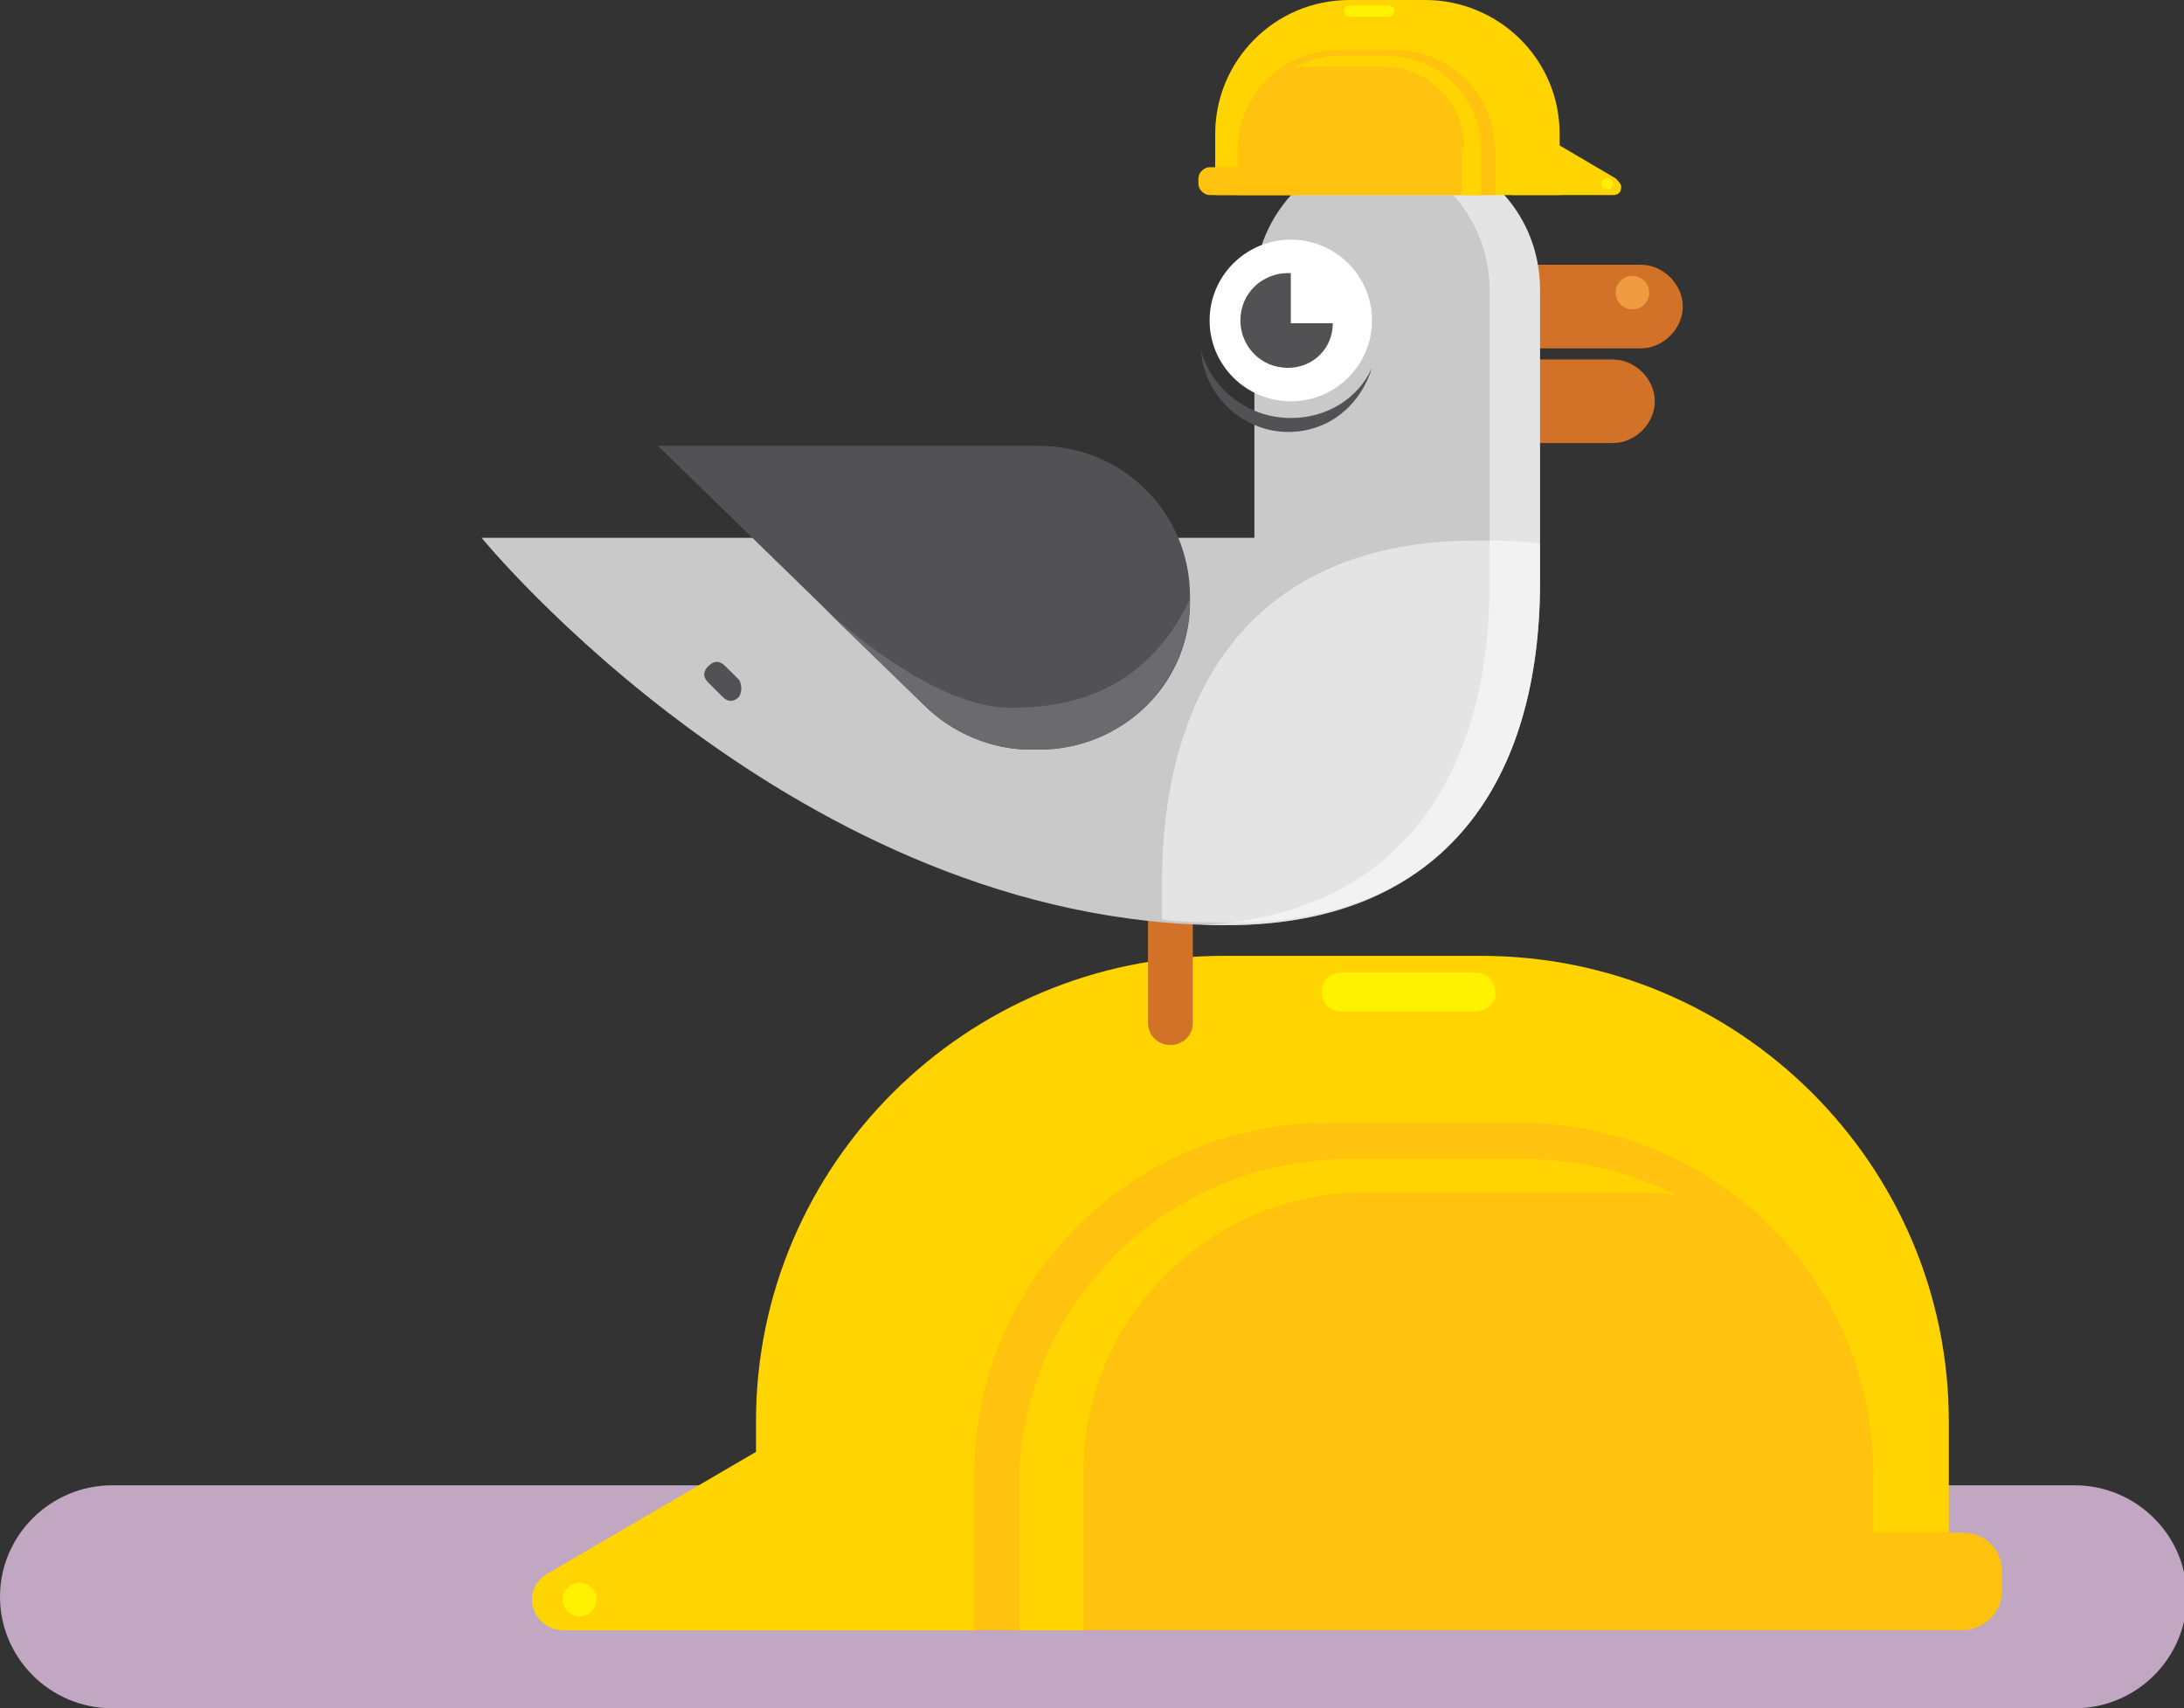 <svg width="179" height="140" viewBox="0 0 179 140" fill="none" xmlns="http://www.w3.org/2000/svg">
<rect x="0" y="0" width="179" height="140" fill="#333333" stroke="none"/>
<g clip-path="url(#clip0)">
<path d="M9.179 140H170.05C175.099 140 179.229 135.889 179.229 130.864C179.229 125.84 175.099 121.729 170.05 121.729H9.179C4.131 121.729 0 125.84 0 130.864C0 135.889 4.131 140 9.179 140Z" fill="#C1A7C1"/>
<path d="M159.953 133.605H61.962V116.476C61.962 95.465 79.174 78.336 100.286 78.336H121.399C142.512 78.336 159.723 95.465 159.723 116.476V133.605H159.953Z" fill="#FFD400"/>
<path d="M153.527 133.605H79.861V120.816C79.861 105.057 92.713 92.039 108.777 92.039H124.611C140.446 92.039 153.527 104.829 153.527 120.816V133.605Z" fill="#FFC20E"/>
<path d="M88.811 120.587C88.811 108.026 99.138 97.748 111.76 97.748H134.25C135.397 97.748 136.315 97.748 137.463 97.977C133.791 96.15 129.66 95.008 125.07 95.008H110.383C95.696 95.008 83.533 106.884 83.533 121.729V133.605H88.811V120.587Z" fill="#FFD400"/>
<path d="M73.895 133.605H46.127C44.75 133.605 43.602 132.463 43.602 131.093C43.602 130.179 44.062 129.494 44.75 129.037L61.962 118.988H73.665V133.605H73.895Z" fill="#FFD400"/>
<path d="M160.871 133.605H135.168V125.612H160.871C162.706 125.612 164.083 126.982 164.083 128.809V130.408C164.083 132.235 162.477 133.605 160.871 133.605Z" fill="#FFC20E"/>
<path d="M47.504 132.463C48.264 132.463 48.881 131.85 48.881 131.093C48.881 130.336 48.264 129.723 47.504 129.723C46.743 129.723 46.127 130.336 46.127 131.093C46.127 131.85 46.743 132.463 47.504 132.463Z" fill="#FFF200"/>
<path d="M120.94 82.904H109.925C109.007 82.904 108.318 82.219 108.318 81.305C108.318 80.392 109.007 79.707 109.925 79.707H120.94C121.858 79.707 122.547 80.392 122.547 81.305C122.776 81.99 121.858 82.904 120.94 82.904Z" fill="#FFF200"/>
<path d="M95.926 85.644C95.008 85.644 94.09 84.959 94.09 83.817V73.083C94.09 72.169 94.778 71.256 95.926 71.256C96.844 71.256 97.762 71.941 97.762 73.083V83.817C97.762 84.959 96.844 85.644 95.926 85.644Z" fill="#D27228"/>
<path d="M116.809 21.696H134.479C136.315 21.696 137.921 23.295 137.921 25.122C137.921 26.949 136.315 28.548 134.479 28.548H116.809V21.696Z" fill="#D27228"/>
<path d="M114.514 29.461H132.184C134.02 29.461 135.627 31.06 135.627 32.887C135.627 34.714 134.02 36.313 132.184 36.313H114.514V29.461Z" fill="#D27228"/>
<path d="M114.514 12.104C108.088 12.104 102.81 17.357 102.81 23.752V44.078H39.472C39.472 44.078 65.404 75.823 100.515 75.823C118.645 75.823 126.218 63.719 126.218 47.732V47.504V44.078V23.752C126.218 17.128 120.94 12.104 114.514 12.104Z" fill="#C9C9C9"/>
<path opacity="0.5" d="M126.218 47.732V47.504V44.535C124.382 44.307 122.776 44.307 120.94 44.307C102.81 44.307 95.237 56.411 95.237 72.398V72.626V75.367C97.073 75.595 98.68 75.595 100.516 75.595C118.874 75.824 126.218 63.491 126.218 47.732Z" fill="white"/>
<path opacity="0.5" d="M114.514 12.104C113.826 12.104 113.137 12.104 112.449 12.332C117.957 13.246 122.087 18.042 122.087 23.752V44.078V47.504V47.732C122.087 63.034 115.203 74.91 98.45 75.823C99.139 75.823 99.827 75.823 100.516 75.823C118.645 75.823 126.218 63.719 126.218 47.732V47.504V44.078V23.752C126.218 17.128 120.94 12.104 114.514 12.104Z" fill="white"/>
<path d="M105.794 32.887C109.469 32.887 112.449 29.922 112.449 26.264C112.449 22.606 109.469 19.641 105.794 19.641C102.118 19.641 99.139 22.606 99.139 26.264C99.139 29.922 102.118 32.887 105.794 32.887Z" fill="white"/>
<path d="M105.794 26.264V22.381C105.794 22.381 105.794 22.381 105.564 22.381C103.499 22.381 101.663 23.98 101.663 26.264C101.663 28.319 103.27 30.146 105.564 30.146C107.63 30.146 109.236 28.548 109.236 26.492H105.794V26.264Z" fill="#525254"/>
<path d="M112.449 30.146C111.301 32.658 108.777 34.257 105.794 34.257C102.351 34.257 99.368 31.973 98.45 28.776C98.68 32.43 101.892 35.399 105.564 35.399C109.007 35.399 111.531 33.115 112.449 30.146Z" fill="#525254"/>
<path d="M85.14 61.435H84.451C81.239 61.435 78.026 60.065 75.731 57.781L53.93 36.541H85.14C92.025 36.541 97.532 42.023 97.532 48.874C97.762 55.954 92.025 61.435 85.14 61.435Z" fill="#525254"/>
<path d="M82.844 58.01C75.96 58.01 67.239 49.559 67.239 49.559L75.73 57.781C78.025 60.065 81.238 61.435 84.451 61.435H85.139C92.024 61.435 97.532 55.954 97.532 49.102C94.548 55.269 89.729 58.01 82.844 58.01Z" fill="#6B6B6D"/>
<path d="M133.791 25.351C134.551 25.351 135.168 24.737 135.168 23.98C135.168 23.223 134.551 22.61 133.791 22.61C133.031 22.61 132.414 23.223 132.414 23.98C132.414 24.737 133.031 25.351 133.791 25.351Z" fill="#F09B40"/>
<path d="M60.584 57.096C60.125 57.553 59.666 57.553 59.208 57.096L58.06 55.954C57.601 55.497 57.601 55.041 58.06 54.584C58.519 54.127 58.978 54.127 59.437 54.584L60.584 55.726C60.814 56.182 60.814 56.639 60.584 57.096Z" fill="#525254"/>
<path d="M99.598 15.987H127.825V10.963C127.825 4.796 122.776 0 116.809 0H110.613C104.417 0 99.598 5.024 99.598 10.963V15.987Z" fill="#FFD400"/>
<path d="M101.434 15.987H122.546V12.333C122.546 7.765 118.875 4.111 114.285 4.111H109.695C105.105 4.111 101.434 7.765 101.434 12.333V15.987Z" fill="#FFC20E"/>
<path d="M120.022 12.105C120.022 8.45 117.039 5.481 113.367 5.481H106.941C106.712 5.481 106.253 5.481 106.023 5.481C107.171 5.025 108.318 4.568 109.466 4.568H113.597C117.957 4.568 121.399 7.994 121.399 12.333V15.987H119.793V12.105H120.022Z" fill="#FFD400"/>
<path d="M124.152 15.987H132.184C132.643 15.987 132.873 15.759 132.873 15.302C132.873 15.074 132.643 14.845 132.414 14.617L127.365 11.648H123.923V15.987H124.152Z" fill="#FFD400"/>
<path d="M99.139 15.987H106.482V13.703H99.139C98.68 13.703 98.221 14.16 98.221 14.617V15.073C98.221 15.53 98.68 15.987 99.139 15.987Z" fill="#FFC20E"/>
<path d="M131.726 15.53C131.979 15.53 132.185 15.325 132.185 15.073C132.185 14.821 131.979 14.616 131.726 14.616C131.472 14.616 131.267 14.821 131.267 15.073C131.267 15.325 131.472 15.53 131.726 15.53Z" fill="#FFF200"/>
<path d="M110.613 1.371H113.826C114.056 1.371 114.285 1.142 114.285 0.914C114.285 0.685 114.056 0.457 113.826 0.457H110.613C110.384 0.457 110.154 0.685 110.154 0.914C110.154 1.142 110.384 1.371 110.613 1.371Z" fill="#FFF200"/>
</g>
<defs>
<clipPath id="clip0">
<rect width="179" height="140" fill="white"/>
</clipPath>
</defs>
</svg>

